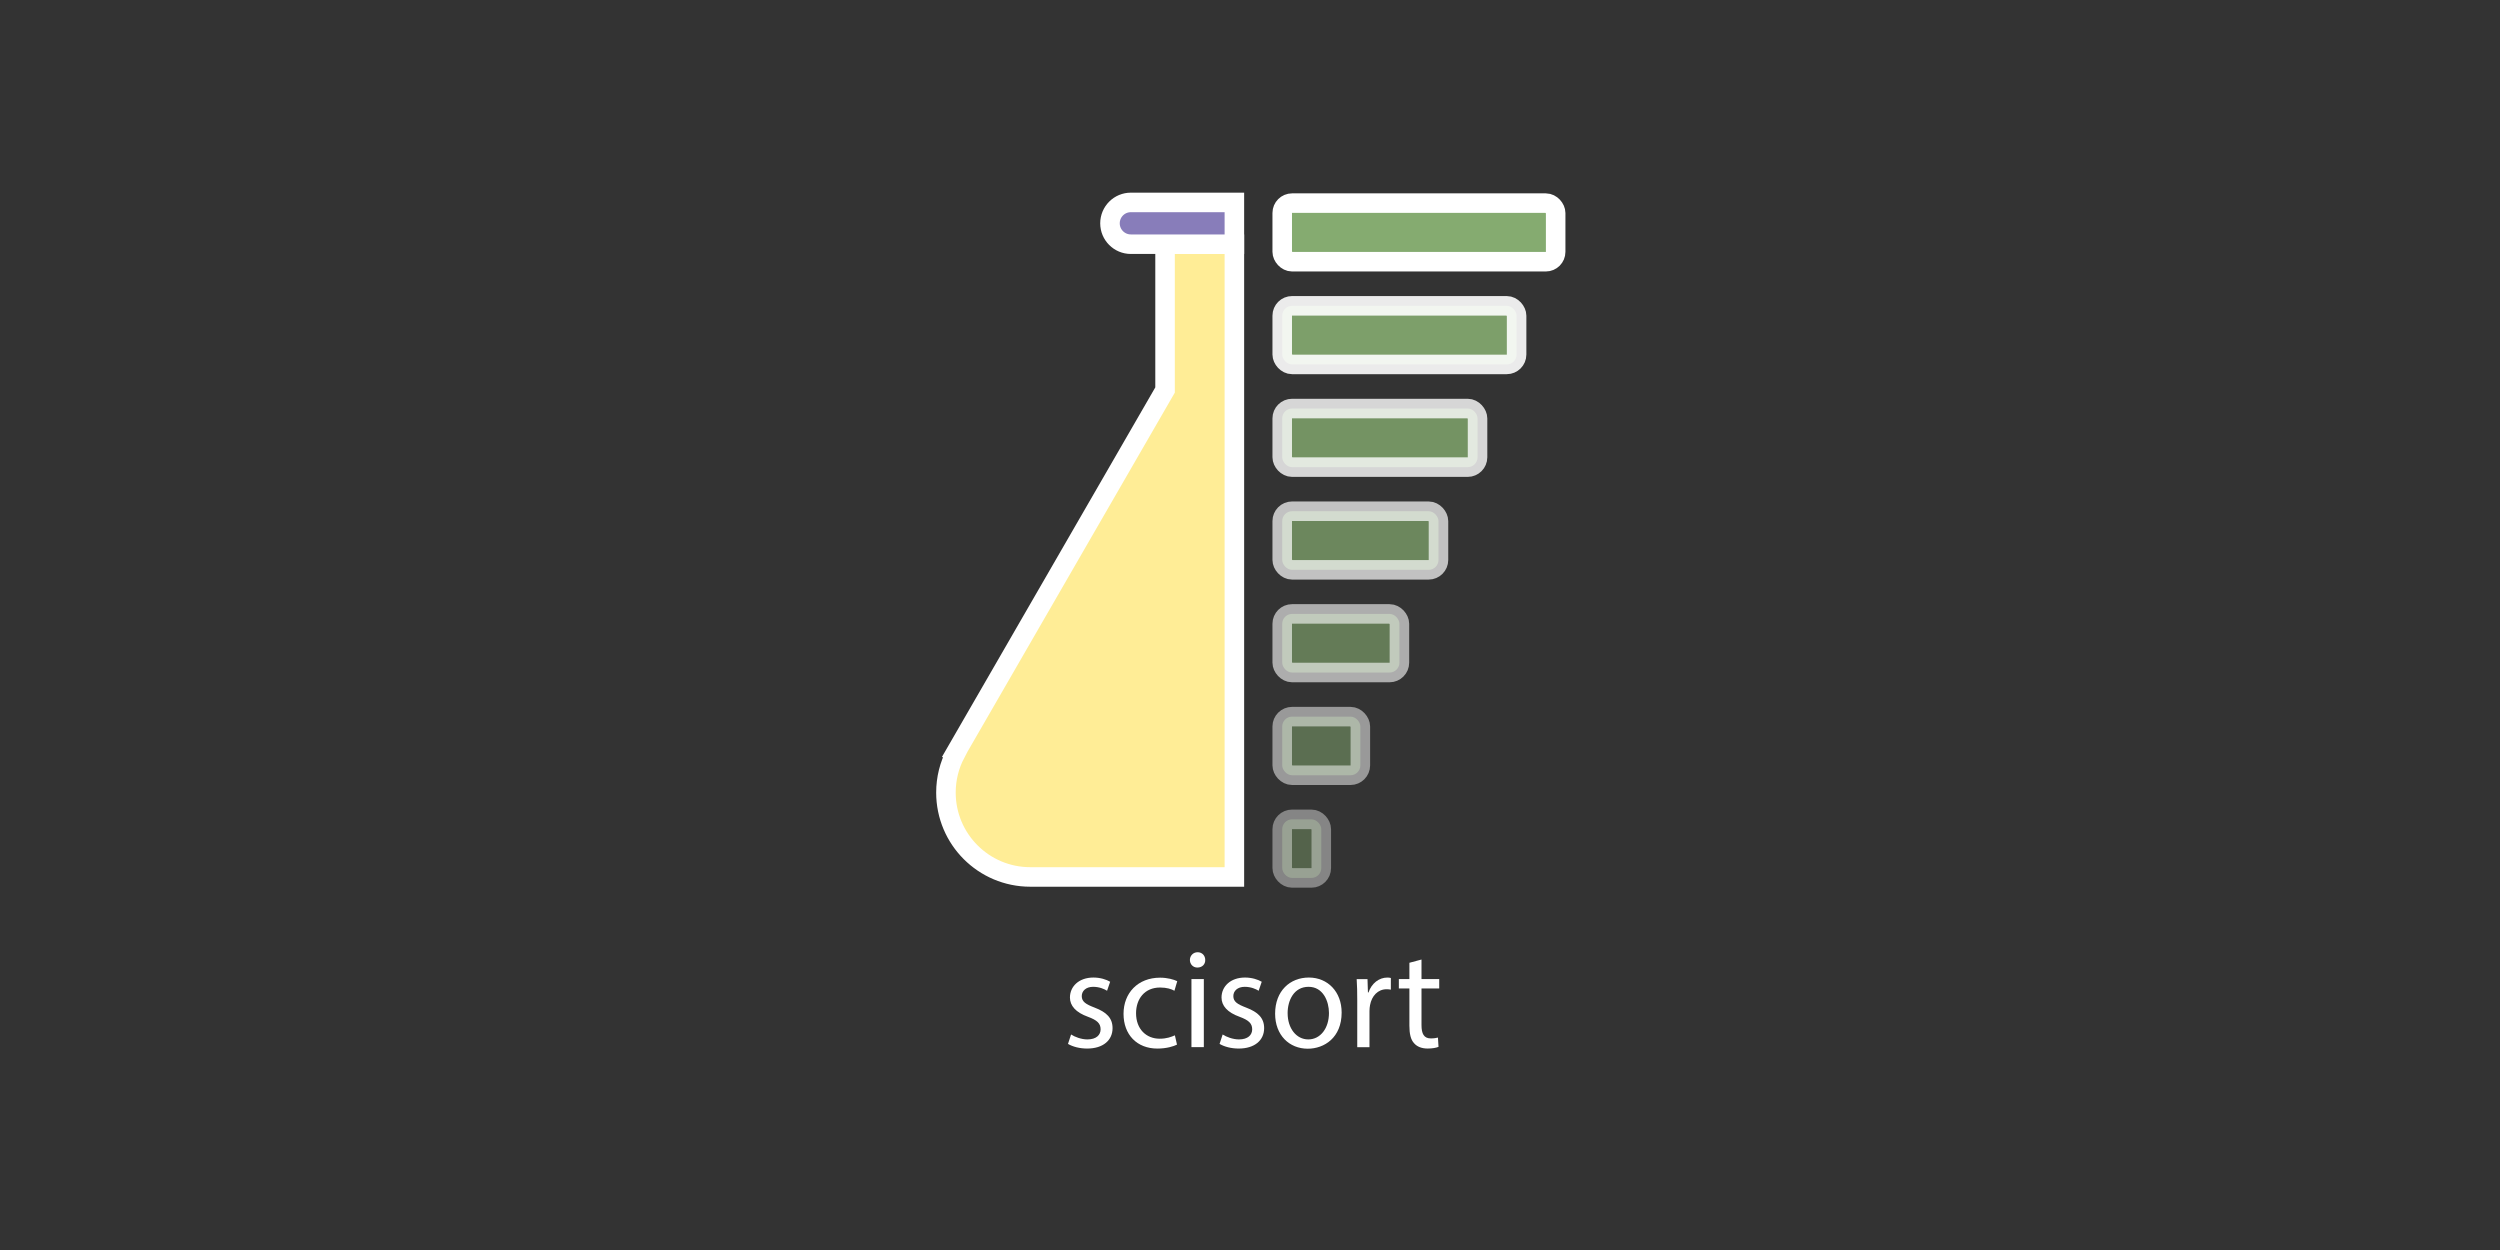 <?xml version="1.0" encoding="UTF-8"?><svg id="a" xmlns="http://www.w3.org/2000/svg" viewBox="0 0 1280 640"><rect x="0" y="0" width="1280" height="640" fill="#333333" stroke="none"/><defs><style>.b{opacity:.8;}.b,.c,.d,.e,.f,.g,.h,.i,.j{stroke:#FFF;stroke-miterlimit:10;stroke-width:10px;}.b,.c,.e,.g,.h,.i,.j{fill:#85ab70;}.c{opacity:.7;}.k{fill:#FFF;}.d{fill:#887dba;}.f{fill:#ffed96;}.g{opacity:.9;}.h{opacity:.5;}.i{opacity:.6;}.j{opacity:.4;}</style></defs><path class="f" d="M632,125.03V449h-104.49c-23.85,0-43.19-19.34-43.19-43.2,0-7.23,1.78-14.05,4.92-20.04l-.12-.07,34.42-59.62,.03-.06,72.94-126.33V125.03h35.49Z"/><path class="d" d="M632,103.64v21.39h-53c-5.9,0-10.69-4.79-10.69-10.69,0-2.96,1.2-5.63,3.13-7.57s4.61-3.13,7.56-3.13h53Z"/><g><path class="k" d="M548.39,529.66c1.87,1.22,5.18,2.52,8.35,2.52,4.61,0,6.77-2.3,6.77-5.18,0-3.02-1.8-4.68-6.48-6.41-6.26-2.23-9.22-5.69-9.22-9.86,0-5.62,4.54-10.23,12.02-10.23,3.53,0,6.62,1.01,8.57,2.16l-1.58,4.61c-1.37-.86-3.89-2.02-7.13-2.02-3.74,0-5.83,2.16-5.83,4.75,0,2.88,2.09,4.18,6.62,5.91,6.05,2.3,9.15,5.33,9.15,10.51,0,6.12-4.75,10.44-13.03,10.44-3.82,0-7.34-.94-9.79-2.38l1.58-4.82Z"/><path class="k" d="M602.61,534.85c-1.66,.86-5.33,2.02-10.01,2.02-10.51,0-17.35-7.13-17.35-17.79s7.34-18.51,18.72-18.51c3.74,0,7.06,.94,8.78,1.8l-1.44,4.9c-1.51-.86-3.89-1.66-7.34-1.66-7.99,0-12.31,5.9-12.31,13.18,0,8.06,5.18,13.03,12.1,13.03,3.6,0,5.98-.94,7.78-1.73l1.08,4.75Z"/><path class="k" d="M617.08,491.5c.07,2.16-1.51,3.89-4.03,3.89-2.23,0-3.82-1.73-3.82-3.89s1.66-3.96,3.96-3.96,3.89,1.73,3.89,3.96Zm-7.06,44.64v-34.85h6.34v34.85h-6.34Z"/><path class="k" d="M626,529.66c1.87,1.22,5.18,2.52,8.35,2.52,4.61,0,6.77-2.3,6.77-5.18,0-3.02-1.8-4.68-6.48-6.41-6.26-2.23-9.22-5.69-9.22-9.86,0-5.62,4.54-10.23,12.02-10.23,3.53,0,6.62,1.01,8.57,2.16l-1.58,4.61c-1.37-.86-3.89-2.02-7.13-2.02-3.74,0-5.83,2.16-5.83,4.75,0,2.88,2.09,4.18,6.62,5.91,6.05,2.3,9.15,5.33,9.15,10.51,0,6.12-4.75,10.44-13.03,10.44-3.82,0-7.34-.94-9.79-2.38l1.58-4.82Z"/><path class="k" d="M686.92,518.43c0,12.89-8.93,18.51-17.35,18.51-9.43,0-16.71-6.91-16.71-17.93,0-11.67,7.63-18.51,17.28-18.51s16.78,7.27,16.78,17.93Zm-27.65,.36c0,7.63,4.39,13.39,10.58,13.39s10.58-5.69,10.58-13.54c0-5.91-2.95-13.39-10.44-13.39s-10.73,6.91-10.73,13.54Z"/><path class="k" d="M694.91,512.17c0-4.1-.07-7.63-.29-10.87h5.54l.22,6.84h.29c1.58-4.68,5.4-7.63,9.65-7.63,.72,0,1.22,.07,1.8,.22v5.98c-.65-.14-1.3-.22-2.16-.22-4.46,0-7.63,3.38-8.5,8.14-.14,.86-.29,1.87-.29,2.95v18.58h-6.26v-23.98Z"/><path class="k" d="M727.81,491.28v10.01h9.07v4.82h-9.07v18.79c0,4.32,1.22,6.77,4.75,6.77,1.66,0,2.88-.22,3.67-.43l.29,4.75c-1.22,.5-3.17,.86-5.62,.86-2.95,0-5.33-.94-6.84-2.66-1.8-1.87-2.45-4.97-2.45-9.07v-19.01h-5.4v-4.82h5.4v-8.35l6.19-1.66Z"/></g><rect class="e" x="656.5" y="104" width="140" height="30" rx="5.05" ry="5.05"/><rect class="c" x="656.5" y="261.75" width="80" height="30" rx="5.05" ry="5.05"/><rect class="g" x="656.5" y="156.58" width="120" height="30" rx="5.05" ry="5.05"/><rect class="b" x="656.5" y="209.17" width="100" height="30" rx="5.05" ry="5.05"/><rect class="j" x="656.5" y="419.5" width="20" height="30" rx="5.05" ry="5.05"/><rect class="i" x="656.5" y="314.33" width="60" height="30" rx="5.05" ry="5.05"/><rect class="h" x="656.5" y="366.92" width="40" height="30" rx="5.05" ry="5.05"/></svg>
